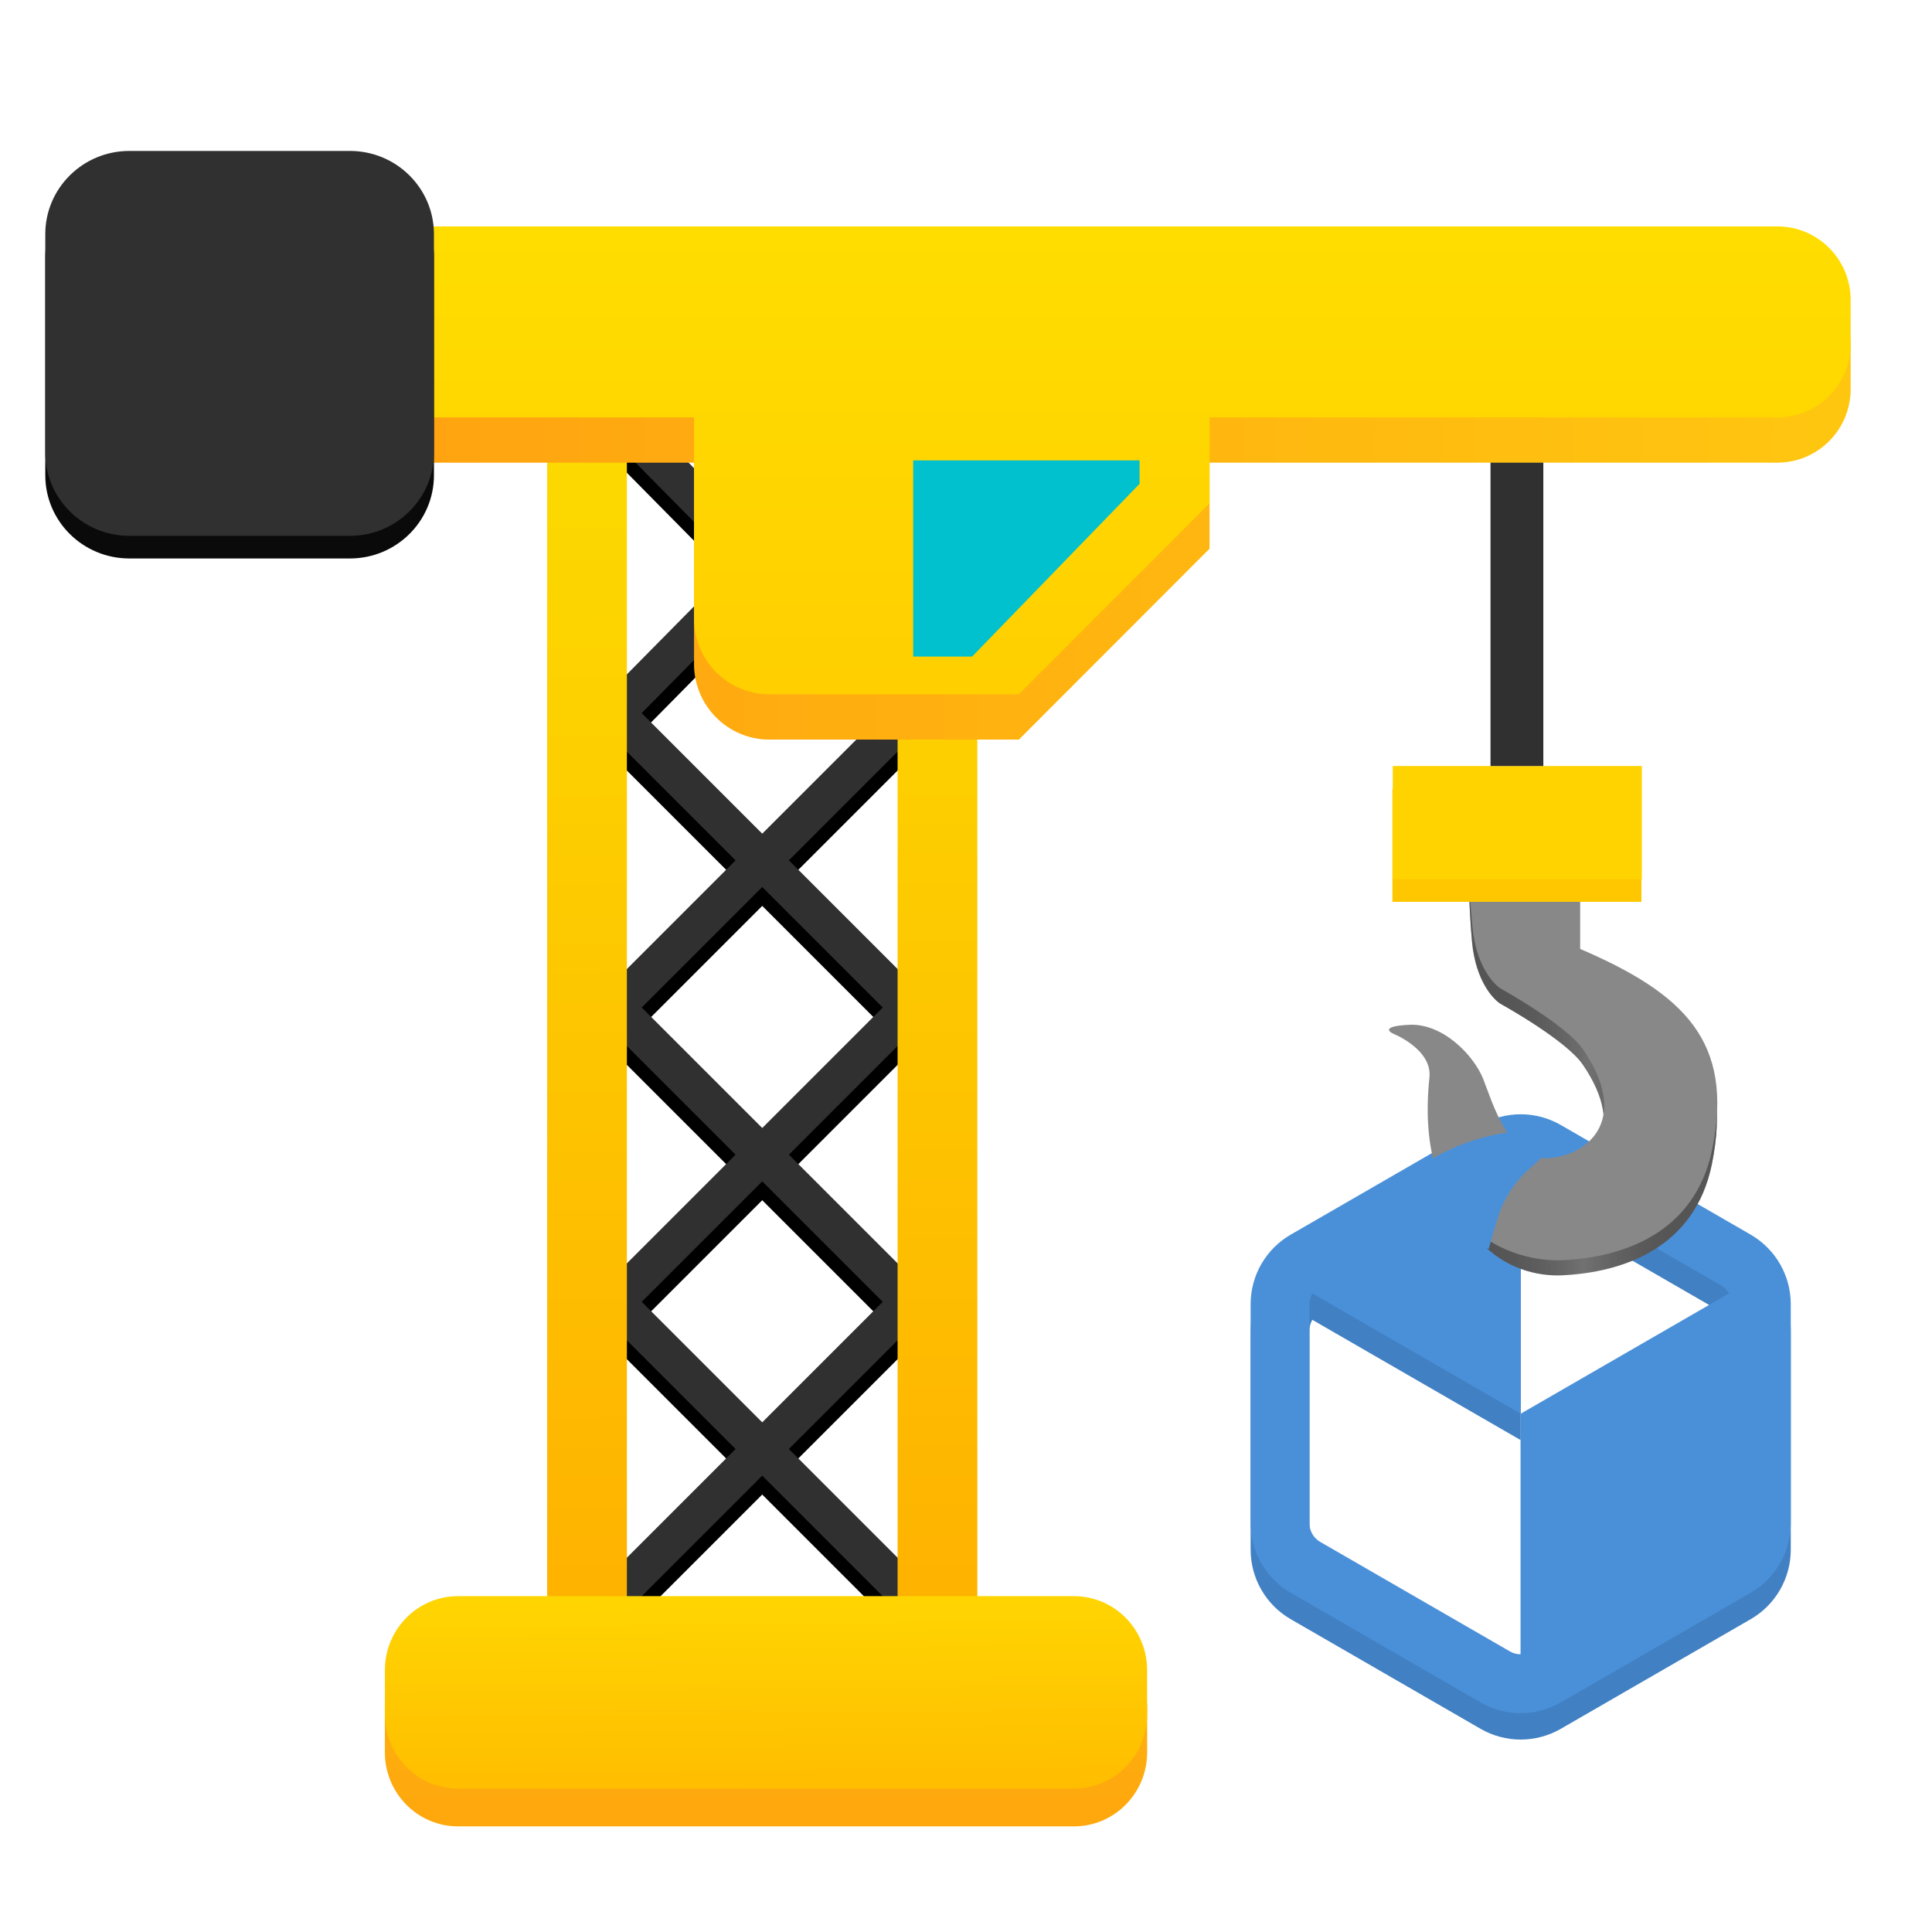 <svg width="512" height="512" viewBox="0 0 512 512" fill="none" xmlns="http://www.w3.org/2000/svg">
<g clip-path="url(#clip0_905_504)">
<g clip-path="url(#clip1_905_504)">
<path d="M466.778 344.824L466.778 418.468L403 455.291V381.646L466.778 344.824Z" fill="#4180C2"/>
<path d="M403 381.646V308.001L339.222 344.824L403 381.646Z" fill="#4180C2"/>
<path d="M342.075 334.177C335.478 337.985 331.428 345.001 331.428 352.618V410.674C331.428 418.291 335.478 425.307 342.075 429.115L392.353 458.144C398.949 461.952 407.051 461.952 413.647 458.144L463.925 429.115C470.522 425.307 474.572 418.291 474.572 410.674V352.618C474.572 345.001 470.522 337.985 463.925 334.177L413.647 305.148C407.051 301.34 398.949 301.34 392.353 305.148L342.075 334.177ZM405.853 318.648L456.131 347.676C457.889 348.691 458.984 350.588 458.984 352.618V410.674C458.984 412.704 457.889 414.601 456.131 415.616L405.853 444.644C404.095 445.659 401.905 445.659 400.147 444.644L349.869 415.616C348.111 414.601 347.016 412.704 347.016 410.674V352.618C347.016 350.588 348.111 348.691 349.869 347.676L400.147 318.648C401.905 317.633 404.095 317.633 405.853 318.648Z" fill="#4180C2"/>
<path d="M466.778 337.824L466.778 411.468L403 448.291V374.646L466.778 337.824Z" fill="#4A90D9"/>
<path d="M403 374.646V301.001L339.222 337.824L403 374.646Z" fill="#4A90D9"/>
<path d="M342.075 327.177C335.478 330.985 331.428 338.001 331.428 345.618V403.674C331.428 411.291 335.478 418.307 342.075 422.115L392.353 451.144C398.949 454.952 407.051 454.952 413.647 451.144L463.925 422.115C470.522 418.307 474.572 411.291 474.572 403.674V345.618C474.572 338.001 470.522 330.985 463.925 327.177L413.647 298.148C407.051 294.34 398.949 294.34 392.353 298.148L342.075 327.177ZM405.853 311.648L456.131 340.676C457.889 341.691 458.984 343.588 458.984 345.618V403.674C458.984 405.704 457.889 407.601 456.131 408.616L405.853 437.644C404.095 438.659 401.905 438.659 400.147 437.644L349.869 408.616C348.111 407.601 347.016 405.704 347.016 403.674V345.618C347.016 343.588 348.111 341.691 349.869 340.676L400.147 311.648C401.905 310.633 404.095 310.633 405.853 311.648Z" fill="#4A90D9"/>
</g>
<path d="M453.684 308.413C449.12 331.069 429.643 337.184 414.161 337.964C400.579 338.648 379.262 329.385 383.5 289C384.275 281.612 370 272.5 370 272.5C368.37 271.816 374.5 272.5 373.414 275.58C380 277.5 390.525 283.788 392.97 289.944C395.414 296.101 399.896 312.107 410.898 310.876C421.899 309.645 431.493 299.785 419.454 282.146C414.972 275.58 397.859 266.14 397.859 266.14C395.686 264.909 391.095 259.902 390.118 249.723C389.14 239.545 389 224 389.5 236.5L418.643 237V255.469C446.35 267.371 459.388 280.094 453.684 308.413Z" fill="#717171"/>
<path d="M453.684 308.413C449.12 331.069 429.643 337.184 414.161 337.964C400.579 338.648 379.262 329.385 383.5 289C384.275 281.612 370 272.5 370 272.5C368.37 271.816 374.5 272.5 373.414 275.58C380 277.5 390.525 283.788 392.97 289.944C395.414 296.101 399.896 312.107 410.898 310.876C421.899 309.645 431.493 299.785 419.454 282.146C414.972 275.58 397.859 266.14 397.859 266.14C395.686 264.909 391.095 259.902 390.118 249.723C389.14 239.545 389 224 389.5 236.5L418.643 237V255.469C446.35 267.371 459.388 280.094 453.684 308.413Z" fill="url(#paint0_linear_905_504)"/>
<path d="M453.785 304.413C449.221 327.069 429.744 333.184 414.262 333.964C400.68 334.648 374.576 325.919 378.814 285.534C379.589 278.146 369.441 274.042 369.441 274.042C367.811 273.358 366.344 271.908 373.515 271.58C382.479 271.169 390.626 279.788 393.071 285.944C395.515 292.101 399.997 308.107 410.999 306.876C422 305.645 431.594 295.785 419.555 278.146C415.073 271.58 397.96 262.14 397.96 262.14C395.787 260.909 391.196 255.902 390.219 245.723C389.241 235.545 389.268 233 389.404 233H418.744V251.469C446.451 263.371 459.489 276.094 453.785 304.413Z" fill="#888888"/>
<path d="M435 209H369V239H435V209Z" fill="#FFC700"/>
<path d="M435.102 203H369.102V233H435.102V203Z" fill="#FFD300"/>
<path d="M409 107H395V203H409V107Z" fill="#303030"/>
<path d="M378.217 307.865L378 308L381.5 324.5L394.5 331L396.726 323.332C398.213 318.21 401.084 313.597 405.022 310.001L410.5 305L400.5 300C392.593 300.988 384.993 303.671 378.217 307.865Z" fill="#4A90D9"/>
<path d="M163 115L241 194" stroke="black" stroke-width="10" stroke-linecap="round"/>
<path d="M163 350L241 428" stroke="black" stroke-width="10" stroke-linecap="round"/>
<path d="M163 272L241 194" stroke="black" stroke-width="10" stroke-linecap="round"/>
<path d="M163 194L241 272" stroke="black" stroke-width="10" stroke-linecap="round"/>
<path d="M163 272L241 350" stroke="black" stroke-width="10" stroke-linecap="round"/>
<path d="M163 350L241 272" stroke="black" stroke-width="10" stroke-linecap="round"/>
<path d="M163 428L241 350" stroke="black" stroke-width="10" stroke-linecap="round"/>
<path d="M163 194L241 115" stroke="black" stroke-width="10" stroke-linecap="round"/>
<path d="M163 110L241 189" stroke="#303030" stroke-width="10" stroke-linecap="round"/>
<path d="M163 345L241 423" stroke="#303030" stroke-width="10" stroke-linecap="round"/>
<path d="M163 267L241 189" stroke="#303030" stroke-width="10" stroke-linecap="round"/>
<path d="M163 189L241 267" stroke="#303030" stroke-width="10" stroke-linecap="round"/>
<path d="M163 267L241 345" stroke="#303030" stroke-width="10" stroke-linecap="round"/>
<path d="M163 345L241 267" stroke="#303030" stroke-width="10" stroke-linecap="round"/>
<path d="M163 423L241 345" stroke="#303030" stroke-width="10" stroke-linecap="round"/>
<path d="M163 189L241 110" stroke="#303030" stroke-width="10" stroke-linecap="round"/>
<path fill-rule="evenodd" clip-rule="evenodd" d="M145 109.426C145 98.697 153.714 90 164.463 90H166.132V443H164.463C153.714 443 145 434.303 145 423.574V109.426ZM237.868 443H239.537C250.286 443 259 434.303 259 423.574V109.426C259 98.697 250.286 90 239.537 90H237.868V443Z" fill="url(#paint1_linear_905_504)"/>
<path d="M121.37 433H284.63C295.328 433 304 441.782 304 452.615V464.385C304 475.218 295.328 484 284.63 484H121.37C110.672 484 102 475.218 102 464.385V452.615C102 441.782 110.672 433 121.37 433Z" fill="url(#paint2_linear_905_504)"/>
<path d="M121.37 433H284.63C295.328 433 304 441.782 304 452.615V464.385C304 475.218 295.328 484 284.63 484H121.37C110.672 484 102 475.218 102 464.385V452.615C102 441.782 110.672 433 121.37 433Z" fill="#FC4848" fill-opacity="0.2"/>
<path d="M121.37 423H284.63C295.328 423 304 431.782 304 442.615V454.385C304 465.218 295.328 474 284.63 474H121.37C110.672 474 102 465.218 102 454.385V442.615C102 431.782 110.672 423 121.37 423Z" fill="url(#paint3_linear_905_504)"/>
<path d="M490.436 91.462C490.436 80.713 481.734 72 471 72H38.436C27.702 72 19 80.713 19 91.462V103.139C19 113.888 27.702 122.601 38.436 122.601H183.931V175.982C183.931 187.038 192.882 196 203.923 196H270.006L320.541 145.399V122.601H471C481.734 122.601 490.436 113.888 490.436 103.139V91.462Z" fill="url(#paint4_linear_905_504)"/>
<path d="M490.436 91.462C490.436 80.713 481.734 72 471 72H38.436C27.702 72 19 80.713 19 91.462V103.139C19 113.888 27.702 122.601 38.436 122.601H183.931V175.982C183.931 187.038 192.882 196 203.923 196H270.006L320.541 145.399V122.601H471C481.734 122.601 490.436 113.888 490.436 103.139V91.462Z" fill="#FF5050" fill-opacity="0.2"/>
<path d="M490.436 79.462C490.436 68.713 481.734 60 471 60H38.436C27.702 60 19 68.713 19 79.462V91.139C19 101.888 27.702 110.601 38.436 110.601H183.931V163.982C183.931 175.038 192.882 184 203.923 184H270.006L320.541 133.399V110.601H471C481.734 110.601 490.436 101.888 490.436 91.139V79.462Z" fill="url(#paint5_linear_905_504)"/>
<path d="M92.73 46H34.27C21.971 46 12 55.874 12 68.054V125.946C12 138.126 21.971 148 34.27 148H92.73C105.029 148 115 138.126 115 125.946V68.054C115 55.874 105.029 46 92.73 46Z" fill="#0A0A0A"/>
<path d="M92.73 40H34.27C21.971 40 12 49.874 12 62.054V119.946C12 132.126 21.971 142 34.27 142H92.73C105.029 142 115 132.126 115 119.946V62.054C115 49.874 105.029 40 92.73 40Z" fill="#303030"/>
<path d="M302 128.217L257.616 174H242V122H302V128.217Z" fill="#00C1CD"/>
</g>
<defs>
<linearGradient id="paint0_linear_905_504" x1="366" y1="318" x2="474" y2="320.5" gradientUnits="userSpaceOnUse">
<stop stop-color="#717171"/>
<stop offset="0.5" stop-opacity="0"/>
<stop offset="1" stop-color="#717171"/>
</linearGradient>
<linearGradient id="paint1_linear_905_504" x1="202" y1="-178" x2="205.5" y2="505" gradientUnits="userSpaceOnUse">
<stop stop-color="#FAFF00"/>
<stop offset="1" stop-color="#FFA800"/>
</linearGradient>
<linearGradient id="paint2_linear_905_504" x1="304" y1="349.5" x2="304" y2="567.5" gradientUnits="userSpaceOnUse">
<stop stop-color="#FFE501"/>
<stop offset="1" stop-color="#FFA800"/>
</linearGradient>
<linearGradient id="paint3_linear_905_504" x1="289.5" y1="387.5" x2="291" y2="518.5" gradientUnits="userSpaceOnUse">
<stop stop-color="#FFE501"/>
<stop offset="1" stop-color="#FFA800"/>
</linearGradient>
<linearGradient id="paint4_linear_905_504" x1="509.5" y1="98.5" x2="-35.422" y2="97.3" gradientUnits="userSpaceOnUse">
<stop stop-color="#FFE600"/>
<stop offset="1" stop-color="#FFA800"/>
</linearGradient>
<linearGradient id="paint5_linear_905_504" x1="255" y1="-13.5" x2="255" y2="512.5" gradientUnits="userSpaceOnUse">
<stop stop-color="#FFE600"/>
<stop offset="1" stop-color="#FFA800"/>
</linearGradient>
<clipPath id="clip0_905_504">
<rect width="512" height="512" fill="white"/>
</clipPath>
<clipPath id="clip1_905_504">
<rect width="400" height="400" fill="white" transform="translate(203 252)"/>
</clipPath>
</defs>
</svg>
